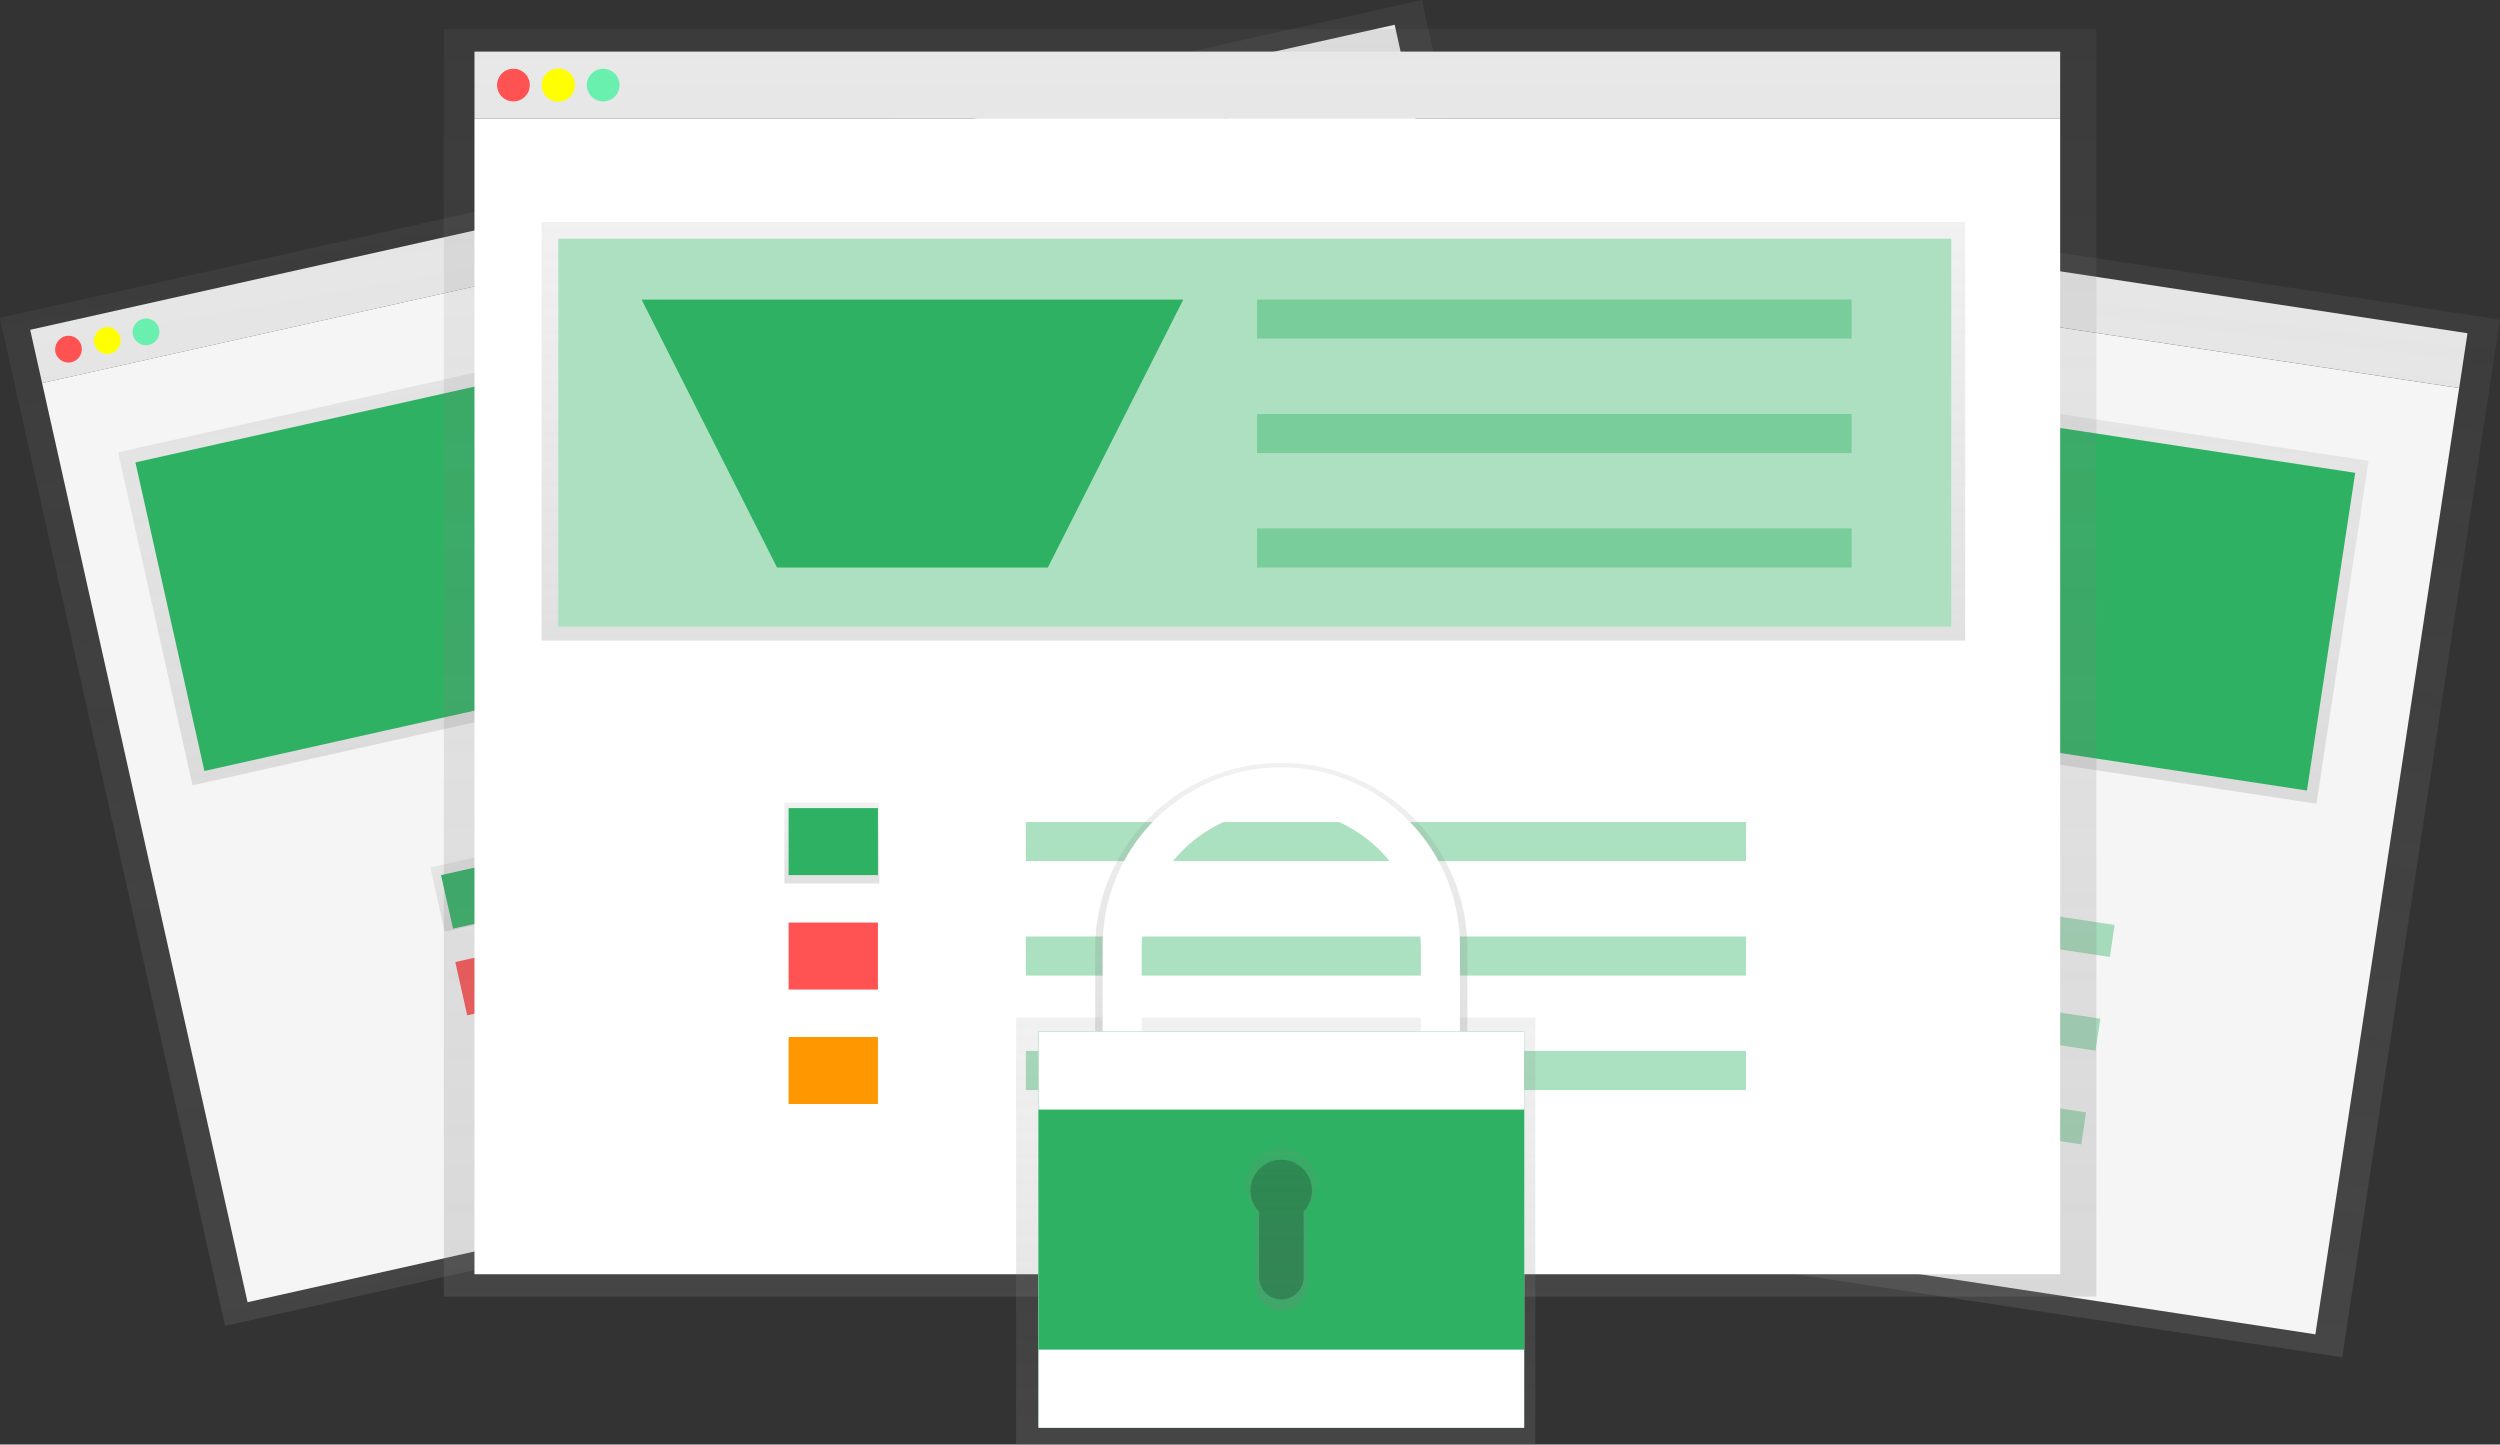 <svg id="Layer_205" data-name="Layer 205" xmlns="http://www.w3.org/2000/svg" xmlns:xlink="http://www.w3.org/1999/xlink" viewBox="0 0 150.566 87">
  <rect x="0" y="0" width="150.566" height="87" fill="#333333" stroke="none"/>
  <defs>
    <style>
      .cls-1 {
        fill: #f5f5f5;
      }

      .cls-1, .cls-10, .cls-11, .cls-12, .cls-13, .cls-14, .cls-15, .cls-19, .cls-2, .cls-20, .cls-21, .cls-22, .cls-23, .cls-24, .cls-25, .cls-3, .cls-4, .cls-5, .cls-6, .cls-7, .cls-8, .cls-9 {
        fill-rule: evenodd;
      }

      .cls-2 {
        fill: url(#linear-gradient);
      }

      .cls-16, .cls-3 {
        fill: #ff5252;
      }

      .cls-17, .cls-4 {
        fill: #ff0;
      }

      .cls-18, .cls-5 {
        fill: #69f0ae;
      }

      .cls-6 {
        fill: url(#linear-gradient-2);
      }

      .cls-10, .cls-7 {
        fill: #2fb163;
      }

      .cls-8 {
        fill: url(#linear-gradient-3);
      }

      .cls-9 {
        fill: #ff9800;
      }

      .cls-10 {
        opacity: 0.4;
      }

      .cls-11 {
        fill: url(#linear-gradient-4);
      }

      .cls-12 {
        fill: url(#linear-gradient-5);
      }

      .cls-13 {
        fill: url(#linear-gradient-6);
      }

      .cls-14 {
        fill: url(#linear-gradient-7);
      }

      .cls-15 {
        fill: #fff;
      }

      .cls-19 {
        fill: url(#linear-gradient-8);
      }

      .cls-20 {
        fill: #ace0c1;
      }

      .cls-21 {
        fill: url(#linear-gradient-9);
      }

      .cls-22 {
        fill: url(#linear-gradient-10);
      }

      .cls-23 {
        fill: url(#linear-gradient-11);
      }

      .cls-24 {
        fill: url(#linear-gradient-12);
      }

      .cls-25 {
        opacity: 0.2;
      }
    </style>
    <linearGradient id="linear-gradient" x1="1025.933" y1="985.688" x2="1034.915" y2="910.781" gradientUnits="userSpaceOnUse">
      <stop offset="0.085" stop-color="gray" stop-opacity="0.239"/>
      <stop offset="1.877" stop-color="gray" stop-opacity="0.11"/>
      <stop offset="3.405" stop-color="gray" stop-opacity="0.09"/>
    </linearGradient>
    <linearGradient id="linear-gradient-2" x1="1029.451" y1="952.344" x2="1033.205" y2="921.031" gradientUnits="userSpaceOnUse">
      <stop offset="-40.455" stop-color="gray" stop-opacity="0.239"/>
      <stop offset="136.403" stop-color="gray" stop-opacity="0.11"/>
      <stop offset="287.185" stop-color="gray" stop-opacity="0.09"/>
    </linearGradient>
    <linearGradient id="linear-gradient-3" x1="1007.167" y1="956.188" x2="1007.733" y2="951.469" gradientUnits="userSpaceOnUse">
      <stop offset="-9.695" stop-color="gray" stop-opacity="0.239"/>
      <stop offset="34.331" stop-color="gray" stop-opacity="0.11"/>
      <stop offset="71.865" stop-color="gray" stop-opacity="0.09"/>
    </linearGradient>
    <linearGradient id="linear-gradient-4" x1="982.019" y1="983.781" x2="967.855" y2="903.938" gradientUnits="userSpaceOnUse">
      <stop offset="-140.145" stop-color="gray" stop-opacity="0.239"/>
      <stop offset="467.211" stop-color="gray" stop-opacity="0.11"/>
      <stop offset="985.015" stop-color="gray" stop-opacity="0.09"/>
    </linearGradient>
    <linearGradient id="linear-gradient-5" x1="974.837" y1="951.25" x2="968.352" y2="914.688" gradientUnits="userSpaceOnUse">
      <stop offset="-33.045" stop-color="gray" stop-opacity="0.239"/>
      <stop offset="111.814" stop-color="gray" stop-opacity="0.11"/>
      <stop offset="235.315" stop-color="gray" stop-opacity="0.09"/>
    </linearGradient>
    <linearGradient id="linear-gradient-6" x1="954.599" y1="960.062" x2="953.713" y2="955.062" gradientUnits="userSpaceOnUse">
      <stop offset="-8.705" stop-color="gray" stop-opacity="0.239"/>
      <stop offset="31.045" stop-color="gray" stop-opacity="0.11"/>
      <stop offset="64.935" stop-color="gray" stop-opacity="0.09"/>
    </linearGradient>
    <linearGradient id="linear-gradient-7" x1="1001.826" y1="982.031" x2="1001.826" y2="905.688" gradientUnits="userSpaceOnUse">
      <stop offset="-226.5" stop-color="gray" stop-opacity="0.239"/>
      <stop offset="753.768" stop-color="gray" stop-opacity="0.11"/>
      <stop offset="1589.5" stop-color="gray" stop-opacity="0.09"/>
    </linearGradient>
    <linearGradient id="linear-gradient-8" x1="1000.83" y1="942.531" x2="1000.83" y2="917.312" gradientUnits="userSpaceOnUse">
      <stop offset="-74.5" stop-color="gray" stop-opacity="0.239"/>
      <stop offset="249.377" stop-color="gray" stop-opacity="0.11"/>
      <stop offset="525.5" stop-color="gray" stop-opacity="0.09"/>
    </linearGradient>
    <linearGradient id="linear-gradient-9" x1="975.453" y1="957.156" x2="975.453" y2="952.281" gradientUnits="userSpaceOnUse">
      <stop offset="-14" stop-color="gray" stop-opacity="0.239"/>
      <stop offset="48.616" stop-color="gray" stop-opacity="0.11"/>
      <stop offset="102" stop-color="gray" stop-opacity="0.09"/>
    </linearGradient>
    <linearGradient id="linear-gradient-10" x1="1002.17" y1="990.938" x2="1002.17" y2="965.219" gradientUnits="userSpaceOnUse">
      <stop offset="-76" stop-color="gray" stop-opacity="0.239"/>
      <stop offset="254.354" stop-color="gray" stop-opacity="0.11"/>
      <stop offset="536" stop-color="gray" stop-opacity="0.09"/>
    </linearGradient>
    <linearGradient id="linear-gradient-11" x1="1002.516" y1="966.719" x2="1002.516" y2="949.781" gradientUnits="userSpaceOnUse">
      <stop offset="-49.5" stop-color="gray" stop-opacity="0.239"/>
      <stop offset="166.418" stop-color="gray" stop-opacity="0.11"/>
      <stop offset="350.5" stop-color="gray" stop-opacity="0.09"/>
    </linearGradient>
    <linearGradient id="linear-gradient-12" x1="1002.52" y1="982.875" x2="1002.52" y2="973.094" gradientUnits="userSpaceOnUse">
      <stop offset="-28.5" stop-color="gray" stop-opacity="0.239"/>
      <stop offset="96.732" stop-color="gray" stop-opacity="0.11"/>
      <stop offset="203.5" stop-color="gray" stop-opacity="0.09"/>
    </linearGradient>
  </defs>
  <path id="Layer_148" data-name="Layer 148" class="cls-1" d="M995.767,912.126l-0.5,3.3,78.185,11.881,0.5-3.3Z" transform="translate(-925.344 -903.938)"/>
  <path id="Layer_149" data-name="Layer 149" class="cls-2" d="M994.418,910.8l-9.5,62.5,81.488,12.383,9.5-62.5Z" transform="translate(-925.344 -903.938)"/>
  <path id="Layer_150" data-name="Layer 150" class="cls-1" d="M995.263,915.429l-8.66,56.99,78.187,11.88,8.66-56.989Z" transform="translate(-925.344 -903.938)"/>
  <path id="Layer_151" data-name="Layer 151" class="cls-3" d="M996.617,913.945a0.817,0.817,0,1,1,.685.931A0.817,0.817,0,0,1,996.617,913.945Z" transform="translate(-925.344 -903.938)"/>
  <path id="Layer_152" data-name="Layer 152" class="cls-4" d="M998.838,914.282a0.815,0.815,0,1,1,.685.93A0.818,0.818,0,0,1,998.838,914.282Z" transform="translate(-925.344 -903.938)"/>
  <path id="Layer_153" data-name="Layer 153" class="cls-5" d="M1001.06,914.62a0.814,0.814,0,1,1,.68.93A0.816,0.816,0,0,1,1001.06,914.62Z" transform="translate(-925.344 -903.938)"/>
  <path id="Layer_154" data-name="Layer 154" class="cls-6" d="M997.794,921.026l-3.138,20.648,70.2,10.668,3.14-20.649Z" transform="translate(-925.344 -903.938)"/>
  <path id="Layer_155" data-name="Layer 155" class="cls-7" d="M1067.19,932.415L998.5,921.977l-2.907,19.134,68.689,10.438Z" transform="translate(-925.344 -903.938)"/>
  <path id="Layer_156" data-name="Layer 156" class="cls-8" d="M1005.42,951.476l-0.61,3.993,4.68,0.711,0.61-3.993Z" transform="translate(-925.344 -903.938)"/>
  <path id="Layer_157" data-name="Layer 157" class="cls-7" d="M1009.99,952.453l-4.4-.67-0.5,3.3,4.4,0.669Z" transform="translate(-925.344 -903.938)"/>
  <path id="Layer_158" data-name="Layer 158" class="cls-3" d="M1009.13,958.1l-4.4-.67-0.5,3.3,4.4,0.669Z" transform="translate(-925.344 -903.938)"/>
  <path id="Layer_159" data-name="Layer 159" class="cls-9" d="M1008.28,963.741l-4.41-.669-0.5,3.3,4.4,0.669Z" transform="translate(-925.344 -903.938)"/>
  <path id="Layer_160" data-name="Layer 160" class="cls-10" d="M1052.7,959.646l-35.52-5.4-0.29,1.927,35.52,5.4Z" transform="translate(-925.344 -903.938)"/>
  <path id="Layer_161" data-name="Layer 161" class="cls-10" d="M1051.84,965.29l-35.51-5.4-0.3,1.926,35.52,5.4Z" transform="translate(-925.344 -903.938)"/>
  <path id="Layer_162" data-name="Layer 162" class="cls-10" d="M1050.98,970.934l-35.51-5.4-0.29,1.926,35.51,5.4Z" transform="translate(-925.344 -903.938)"/>
  <path id="Layer_163" data-name="Layer 163" class="cls-1" d="M1009.34,905.428L927.162,923.8l0.718,3.209,82.17-18.368Z" transform="translate(-925.344 -903.938)"/>
  <path id="Layer_164" data-name="Layer 164" class="cls-11" d="M1010.98,903.938l-85.649,19.144,13.57,60.707,85.649-19.144Z" transform="translate(-925.344 -903.938)"/>
  <path id="Layer_165" data-name="Layer 165" class="cls-1" d="M1010.05,908.64l-82.171,18.368,12.374,55.357L1022.43,964Z" transform="translate(-925.344 -903.938)"/>
  <path id="Layer_166" data-name="Layer 166" class="cls-3" d="M929.352,924.168a0.806,0.806,0,1,1-.673.974A0.838,0.838,0,0,1,929.352,924.168Z" transform="translate(-925.344 -903.938)"/>
  <path id="Layer_167" data-name="Layer 167" class="cls-4" d="M931.687,923.648a0.806,0.806,0,1,1-.673.973A0.838,0.838,0,0,1,931.687,923.648Z" transform="translate(-925.344 -903.938)"/>
  <path id="Layer_168" data-name="Layer 168" class="cls-5" d="M934.02,923.126a0.806,0.806,0,1,1-.673.974A0.839,0.839,0,0,1,934.02,923.126Z" transform="translate(-925.344 -903.938)"/>
  <path id="Layer_169" data-name="Layer 169" class="cls-12" d="M1006.24,914.686l-73.783,16.493,4.483,20.057,73.78-16.492Z" transform="translate(-925.344 -903.938)"/>
  <path id="Layer_170" data-name="Layer 170" class="cls-7" d="M1005.7,915.649l-72.2,16.137,4.154,18.586,72.191-16.137Z" transform="translate(-925.344 -903.938)"/>
  <path id="Layer_171" data-name="Layer 171" class="cls-13" d="M956.181,955.077l-4.919,1.1,0.867,3.877,4.918-1.1Z" transform="translate(-925.344 -903.938)"/>
  <path id="Layer_172" data-name="Layer 172" class="cls-7" d="M956.555,955.6l-4.649,1.043,0.723,3.223,4.65-1.044Z" transform="translate(-925.344 -903.938)"/>
  <path id="Layer_173" data-name="Layer 173" class="cls-3" d="M957.394,960.843l-4.63,1.035,0.717,3.209,4.631-1.035Z" transform="translate(-925.344 -903.938)"/>
  <path id="Layer_174" data-name="Layer 174" class="cls-9" d="M959.038,966.6l-4.649,1.044,0.723,3.223,4.649-1.044Z" transform="translate(-925.344 -903.938)"/>
  <path id="Layer_175" data-name="Layer 175" class="cls-10" d="M1001.31,945.972l-37.326,8.343,0.419,1.872,37.327-8.343Z" transform="translate(-925.344 -903.938)"/>
  <path id="Layer_176" data-name="Layer 176" class="cls-10" d="M1002.53,951.455L965.21,959.8l0.418,1.872,37.322-8.343Z" transform="translate(-925.344 -903.938)"/>
  <path id="Layer_177" data-name="Layer 177" class="cls-10" d="M1003.76,956.936l-37.325,8.343,0.418,1.872,37.327-8.343Z" transform="translate(-925.344 -903.938)"/>
  <path id="Layer_178" data-name="Layer 178" class="cls-1" d="M1049.42,907.046h-95.5v4.035h95.5v-4.035Z" transform="translate(-925.344 -903.938)"/>
  <path id="Layer_179" data-name="Layer 179" class="cls-14" d="M1051.6,905.7H952.075v76.327H1051.6V905.7Z" transform="translate(-925.344 -903.938)"/>
  <path id="Layer_180" data-name="Layer 180" class="cls-15" d="M1049.42,911.081h-95.5v69.6h95.5v-69.6Z" transform="translate(-925.344 -903.938)"/>
  <circle id="Layer_181" data-name="Layer 181" class="cls-16" cx="30.921" cy="5.124" r="0.985"/>
  <circle id="Layer_182" data-name="Layer 182" class="cls-17" cx="33.625" cy="5.124" r="1"/>
  <circle id="Layer_183" data-name="Layer 183" class="cls-18" cx="36.328" cy="5.124" r="0.984"/>
  <path id="Layer_184" data-name="Layer 184" class="cls-19" d="M1043.7,917.3H957.959v25.218H1043.7V917.3Z" transform="translate(-925.344 -903.938)"/>
  <path id="Layer_185" data-name="Layer 185" class="cls-20" d="M1042.86,918.31H958.968v23.369h83.892V918.31Z" transform="translate(-925.344 -903.938)"/>
  <path id="Layer_186" data-name="Layer 186" class="cls-7" d="M963.984,921.982l32.624,0-8.154,16.136-16.312,0Z" transform="translate(-925.344 -903.938)"/>
  <path id="Layer_187" data-name="Layer 187" class="cls-10" d="M1036.86,921.977h-35.81v2.354h35.81v-2.354Z" transform="translate(-925.344 -903.938)"/>
  <path id="Layer_188" data-name="Layer 188" class="cls-10" d="M1036.86,928.87h-35.81v2.354h35.81V928.87Z" transform="translate(-925.344 -903.938)"/>
  <path id="Layer_189" data-name="Layer 189" class="cls-10" d="M1036.86,935.763h-35.81v2.354h35.81v-2.354Z" transform="translate(-925.344 -903.938)"/>
  <path id="Layer_190" data-name="Layer 190" class="cls-21" d="M978.3,952.271h-5.716v4.875H978.3v-4.875Z" transform="translate(-925.344 -903.938)"/>
  <path id="Layer_191" data-name="Layer 191" class="cls-7" d="M978.218,952.607h-5.38v4.035h5.38v-4.035Z" transform="translate(-925.344 -903.938)"/>
  <path id="Layer_192" data-name="Layer 192" class="cls-3" d="M978.218,959.5h-5.38v4.035h5.38V959.5Z" transform="translate(-925.344 -903.938)"/>
  <path id="Layer_193" data-name="Layer 193" class="cls-9" d="M978.218,966.393h-5.38v4.035h5.38v-4.035Z" transform="translate(-925.344 -903.938)"/>
  <path id="Layer_194" data-name="Layer 194" class="cls-10" d="M1030.5,953.447H987.128V955.8H1030.5v-2.354Z" transform="translate(-925.344 -903.938)"/>
  <path id="Layer_195" data-name="Layer 195" class="cls-10" d="M1030.5,960.34H987.128v2.354H1030.5V960.34Z" transform="translate(-925.344 -903.938)"/>
  <path id="Layer_196" data-name="Layer 196" class="cls-10" d="M1030.5,967.233H987.128v2.354H1030.5v-2.354Z" transform="translate(-925.344 -903.938)"/>
  <path id="Layer_197" data-name="Layer 197" class="cls-22" d="M1017.81,965.216H986.54v25.722h31.27V965.216Z" transform="translate(-925.344 -903.938)"/>
  <path id="Layer_198" data-name="Layer 198" class="cls-23" d="M993.755,961.125a8.758,8.758,0,0,1,17.515,0v5.6h2.45v-5.741a11.209,11.209,0,0,0-22.417,0c0,0.046,0,.092,0,0.137v5.6h2.451v-5.6Z" transform="translate(-925.344 -903.938)"/>
  <path id="Layer_199" data-name="Layer 199" class="cls-15" d="M994.105,961.013a8.408,8.408,0,0,1,16.815,0v5.38h2.35v-5.38a10.76,10.76,0,1,0-21.519,0v5.38h2.354v-5.38Z" transform="translate(-925.344 -903.938)"/>
  <path id="Layer_200" data-name="Layer 200" class="cls-7" d="M1017.14,966.056H987.885V989.93h29.255V966.056Z" transform="translate(-925.344 -903.938)"/>
  <path id="Layer_201" data-name="Layer 201" class="cls-15" d="M1017.14,966.056H987.885V989.93h29.255V966.056Z" transform="translate(-925.344 -903.938)"/>
  <path id="Layer_202" data-name="Layer 202" class="cls-7" d="M1017.14,970.764H987.885v14.458h29.255V970.764Z" transform="translate(-925.344 -903.938)"/>
  <path id="Layer_203" data-name="Layer 203" class="cls-24" d="M1004.66,975.263v-0.01a2.145,2.145,0,1,0-3.7,1.479v4.576a1.56,1.56,0,0,0,3.12,0v-4.576A2.163,2.163,0,0,0,1004.66,975.263Z" transform="translate(-925.344 -903.938)"/>
  <path id="Layer_204" data-name="Layer 204" class="cls-25" d="M1004.36,975.639v0a1.85,1.85,0,0,0-3.7,0,1.826,1.826,0,0,0,.51,1.269v3.946a1.345,1.345,0,1,0,2.69,0v-3.946A1.855,1.855,0,0,0,1004.36,975.639Z" transform="translate(-925.344 -903.938)"/>
</svg>
